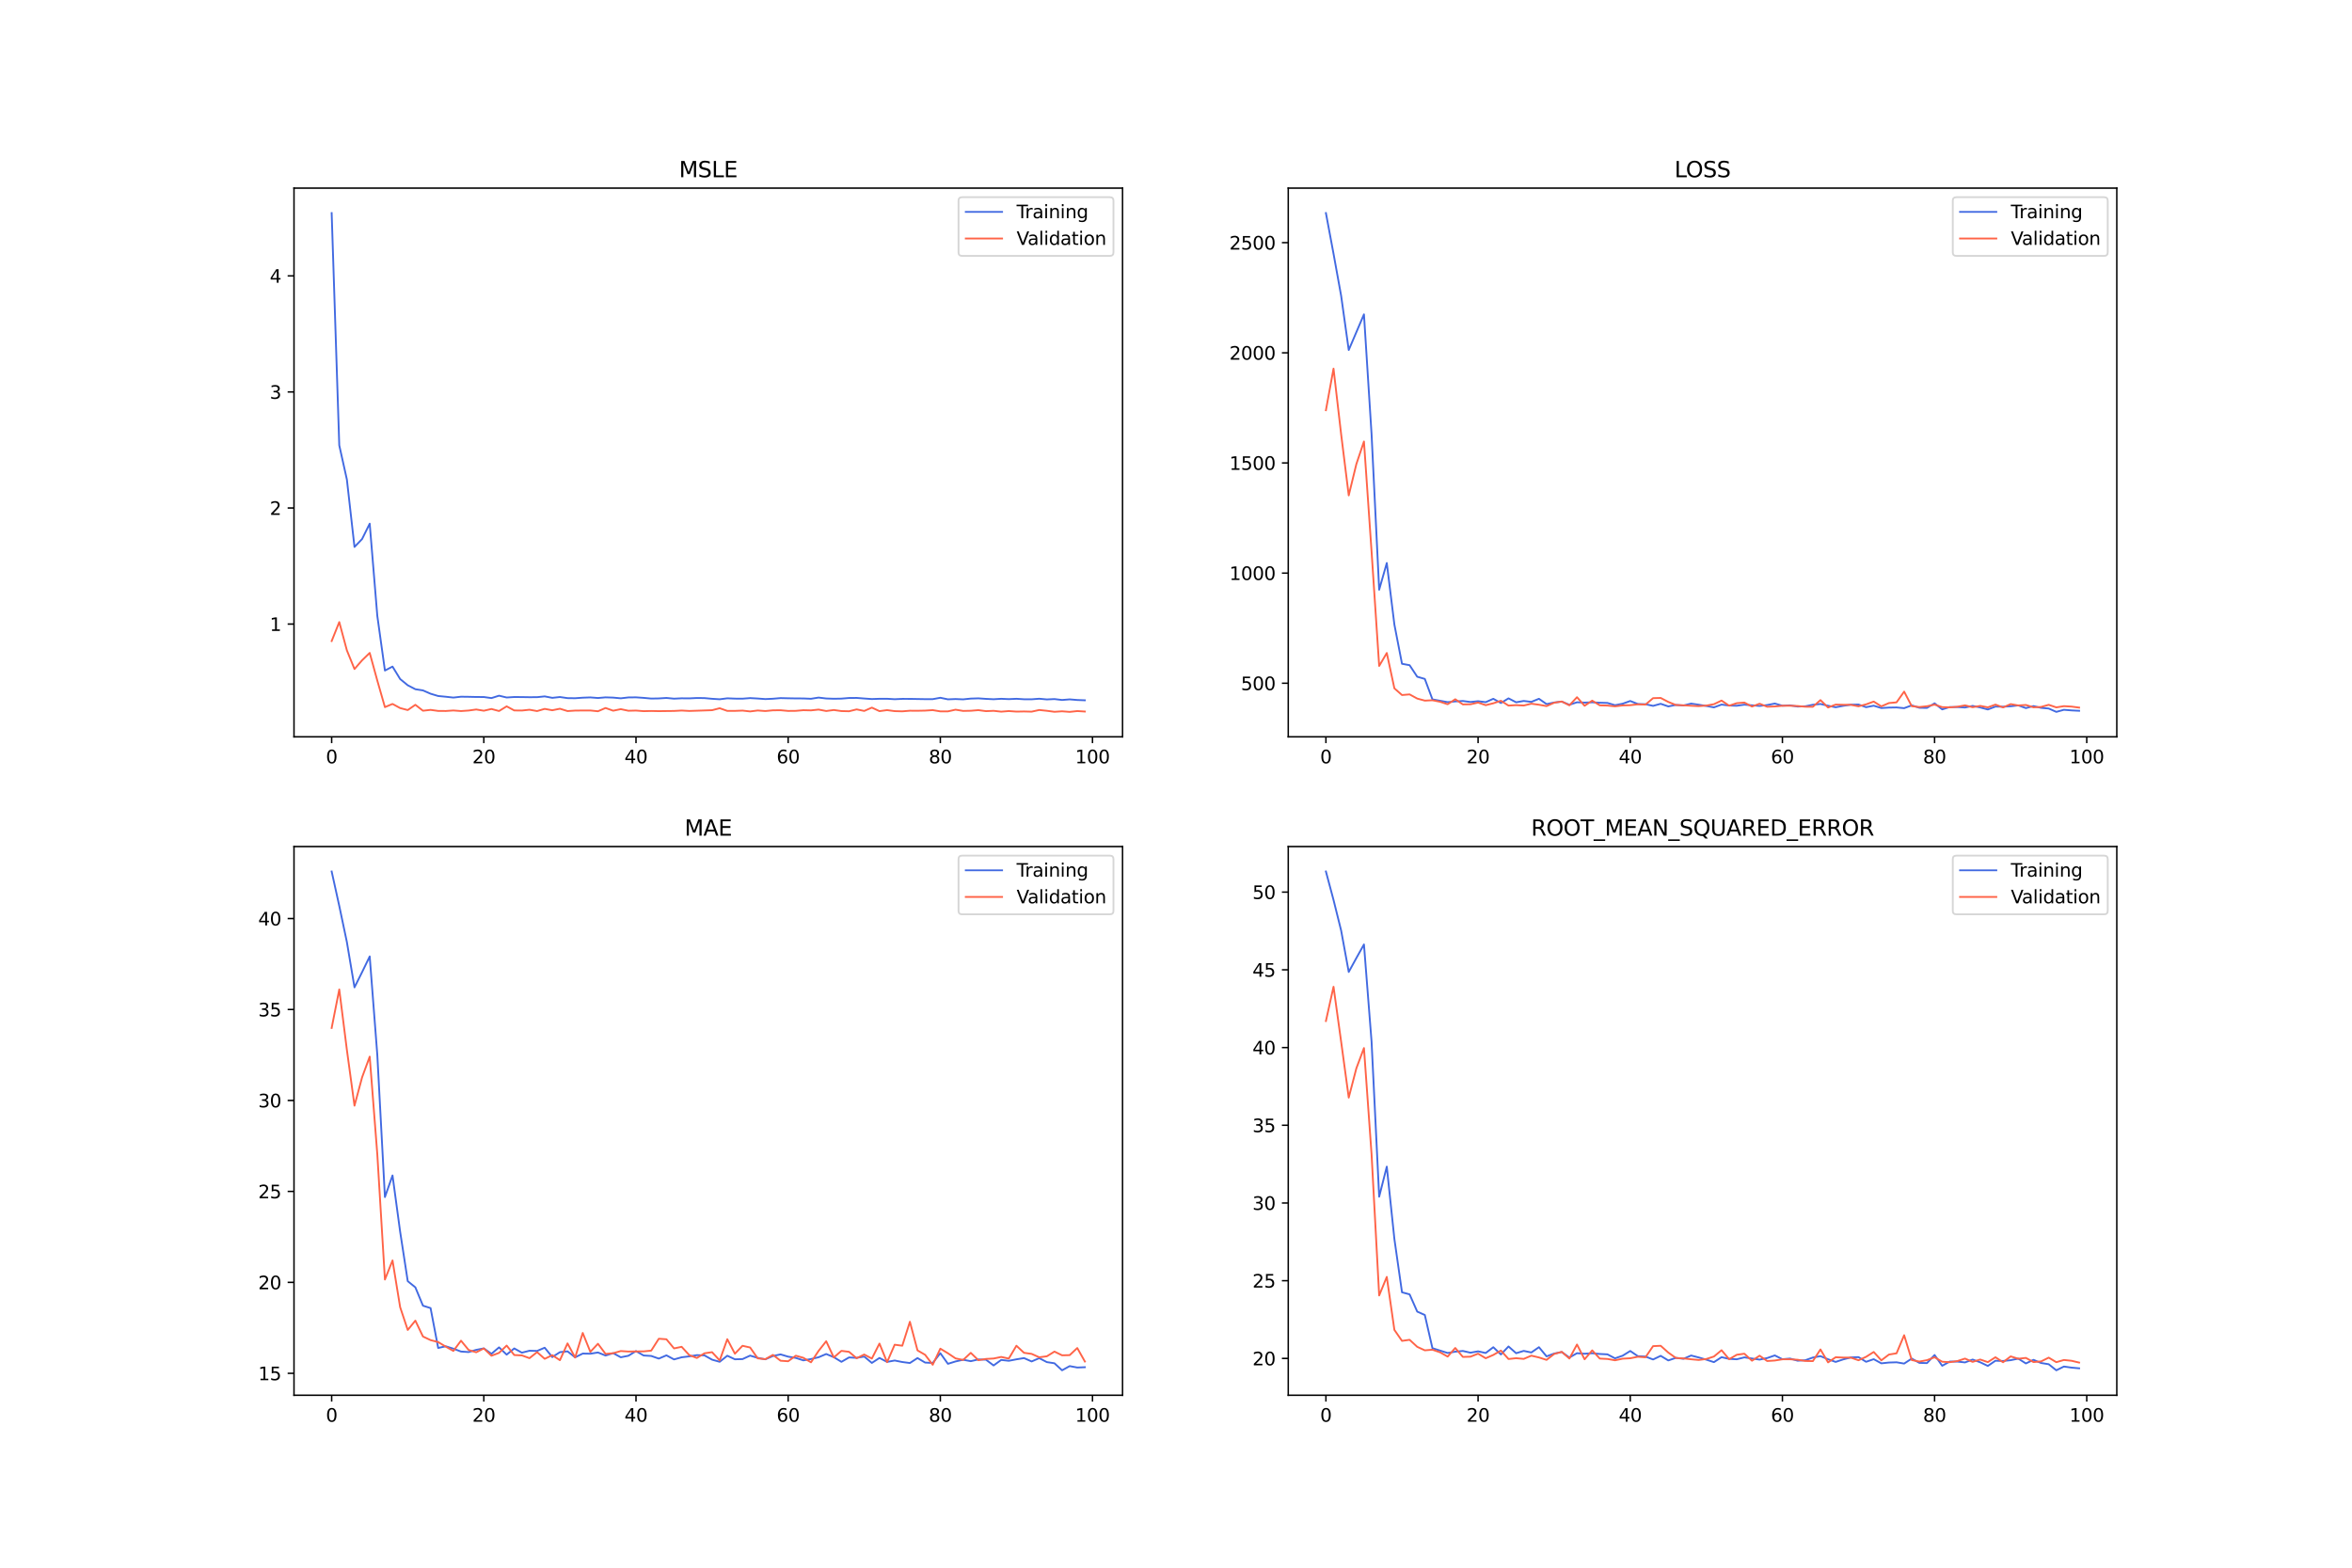 <?xml version="1.0" encoding="utf-8" standalone="no"?>
<!DOCTYPE svg PUBLIC "-//W3C//DTD SVG 1.1//EN"
  "http://www.w3.org/Graphics/SVG/1.1/DTD/svg11.dtd">
<svg xmlns:xlink="http://www.w3.org/1999/xlink" width="1296pt" height="864pt" viewBox="0 0 1296 864" xmlns="http://www.w3.org/2000/svg" version="1.1">
 <defs>
  <style type="text/css">*{stroke-linejoin: round; stroke-linecap: butt}</style>
 </defs>
 <g id="figure_1">
  <g id="patch_1">
   <path d="M 0 864 
L 1296 864 
L 1296 0 
L 0 0 
z
" style="fill: #ffffff"/>
  </g>
  <g id="axes_1">
   <g id="patch_2">
    <path d="M 162 406.08 
L 618.545 406.08 
L 618.545 103.68 
L 162 103.68 
z
" style="fill: #ffffff"/>
   </g>
   <g id="matplotlib.axis_1">
    <g id="xtick_1">
     <g id="line2d_1">
      <defs>
       <path id="m368f9b1381" d="M 0 0 
L 0 3.5 
" style="stroke: #000000; stroke-width: 0.8"/>
      </defs>
      <g>
       <use xlink:href="#m368f9b1381" x="182.752" y="406.08" style="stroke: #000000; stroke-width: 0.8"/>
      </g>
     </g>
     <g id="text_1">
      <!-- 0 -->
      <g transform="translate(179.571 420.678) scale(0.1 -0.1)">
       <defs>
        <path id="DejaVuSans-30" d="M 2034 4250 
Q 1547 4250 1301 3770 
Q 1056 3291 1056 2328 
Q 1056 1369 1301 889 
Q 1547 409 2034 409 
Q 2525 409 2770 889 
Q 3016 1369 3016 2328 
Q 3016 3291 2770 3770 
Q 2525 4250 2034 4250 
z
M 2034 4750 
Q 2819 4750 3233 4129 
Q 3647 3509 3647 2328 
Q 3647 1150 3233 529 
Q 2819 -91 2034 -91 
Q 1250 -91 836 529 
Q 422 1150 422 2328 
Q 422 3509 836 4129 
Q 1250 4750 2034 4750 
z
" transform="scale(0.016)"/>
       </defs>
       <use xlink:href="#DejaVuSans-30"/>
      </g>
     </g>
    </g>
    <g id="xtick_2">
     <g id="line2d_2">
      <g>
       <use xlink:href="#m368f9b1381" x="266.599" y="406.08" style="stroke: #000000; stroke-width: 0.8"/>
      </g>
     </g>
     <g id="text_2">
      <!-- 20 -->
      <g transform="translate(260.236 420.678) scale(0.1 -0.1)">
       <defs>
        <path id="DejaVuSans-32" d="M 1228 531 
L 3431 531 
L 3431 0 
L 469 0 
L 469 531 
Q 828 903 1448 1529 
Q 2069 2156 2228 2338 
Q 2531 2678 2651 2914 
Q 2772 3150 2772 3378 
Q 2772 3750 2511 3984 
Q 2250 4219 1831 4219 
Q 1534 4219 1204 4116 
Q 875 4013 500 3803 
L 500 4441 
Q 881 4594 1212 4672 
Q 1544 4750 1819 4750 
Q 2544 4750 2975 4387 
Q 3406 4025 3406 3419 
Q 3406 3131 3298 2873 
Q 3191 2616 2906 2266 
Q 2828 2175 2409 1742 
Q 1991 1309 1228 531 
z
" transform="scale(0.016)"/>
       </defs>
       <use xlink:href="#DejaVuSans-32"/>
       <use xlink:href="#DejaVuSans-30" x="63.623"/>
      </g>
     </g>
    </g>
    <g id="xtick_3">
     <g id="line2d_3">
      <g>
       <use xlink:href="#m368f9b1381" x="350.446" y="406.08" style="stroke: #000000; stroke-width: 0.8"/>
      </g>
     </g>
     <g id="text_3">
      <!-- 40 -->
      <g transform="translate(344.083 420.678) scale(0.1 -0.1)">
       <defs>
        <path id="DejaVuSans-34" d="M 2419 4116 
L 825 1625 
L 2419 1625 
L 2419 4116 
z
M 2253 4666 
L 3047 4666 
L 3047 1625 
L 3713 1625 
L 3713 1100 
L 3047 1100 
L 3047 0 
L 2419 0 
L 2419 1100 
L 313 1100 
L 313 1709 
L 2253 4666 
z
" transform="scale(0.016)"/>
       </defs>
       <use xlink:href="#DejaVuSans-34"/>
       <use xlink:href="#DejaVuSans-30" x="63.623"/>
      </g>
     </g>
    </g>
    <g id="xtick_4">
     <g id="line2d_4">
      <g>
       <use xlink:href="#m368f9b1381" x="434.292" y="406.08" style="stroke: #000000; stroke-width: 0.8"/>
      </g>
     </g>
     <g id="text_4">
      <!-- 60 -->
      <g transform="translate(427.93 420.678) scale(0.1 -0.1)">
       <defs>
        <path id="DejaVuSans-36" d="M 2113 2584 
Q 1688 2584 1439 2293 
Q 1191 2003 1191 1497 
Q 1191 994 1439 701 
Q 1688 409 2113 409 
Q 2538 409 2786 701 
Q 3034 994 3034 1497 
Q 3034 2003 2786 2293 
Q 2538 2584 2113 2584 
z
M 3366 4563 
L 3366 3988 
Q 3128 4100 2886 4159 
Q 2644 4219 2406 4219 
Q 1781 4219 1451 3797 
Q 1122 3375 1075 2522 
Q 1259 2794 1537 2939 
Q 1816 3084 2150 3084 
Q 2853 3084 3261 2657 
Q 3669 2231 3669 1497 
Q 3669 778 3244 343 
Q 2819 -91 2113 -91 
Q 1303 -91 875 529 
Q 447 1150 447 2328 
Q 447 3434 972 4092 
Q 1497 4750 2381 4750 
Q 2619 4750 2861 4703 
Q 3103 4656 3366 4563 
z
" transform="scale(0.016)"/>
       </defs>
       <use xlink:href="#DejaVuSans-36"/>
       <use xlink:href="#DejaVuSans-30" x="63.623"/>
      </g>
     </g>
    </g>
    <g id="xtick_5">
     <g id="line2d_5">
      <g>
       <use xlink:href="#m368f9b1381" x="518.139" y="406.08" style="stroke: #000000; stroke-width: 0.8"/>
      </g>
     </g>
     <g id="text_5">
      <!-- 80 -->
      <g transform="translate(511.776 420.678) scale(0.1 -0.1)">
       <defs>
        <path id="DejaVuSans-38" d="M 2034 2216 
Q 1584 2216 1326 1975 
Q 1069 1734 1069 1313 
Q 1069 891 1326 650 
Q 1584 409 2034 409 
Q 2484 409 2743 651 
Q 3003 894 3003 1313 
Q 3003 1734 2745 1975 
Q 2488 2216 2034 2216 
z
M 1403 2484 
Q 997 2584 770 2862 
Q 544 3141 544 3541 
Q 544 4100 942 4425 
Q 1341 4750 2034 4750 
Q 2731 4750 3128 4425 
Q 3525 4100 3525 3541 
Q 3525 3141 3298 2862 
Q 3072 2584 2669 2484 
Q 3125 2378 3379 2068 
Q 3634 1759 3634 1313 
Q 3634 634 3220 271 
Q 2806 -91 2034 -91 
Q 1263 -91 848 271 
Q 434 634 434 1313 
Q 434 1759 690 2068 
Q 947 2378 1403 2484 
z
M 1172 3481 
Q 1172 3119 1398 2916 
Q 1625 2713 2034 2713 
Q 2441 2713 2670 2916 
Q 2900 3119 2900 3481 
Q 2900 3844 2670 4047 
Q 2441 4250 2034 4250 
Q 1625 4250 1398 4047 
Q 1172 3844 1172 3481 
z
" transform="scale(0.016)"/>
       </defs>
       <use xlink:href="#DejaVuSans-38"/>
       <use xlink:href="#DejaVuSans-30" x="63.623"/>
      </g>
     </g>
    </g>
    <g id="xtick_6">
     <g id="line2d_6">
      <g>
       <use xlink:href="#m368f9b1381" x="601.986" y="406.08" style="stroke: #000000; stroke-width: 0.8"/>
      </g>
     </g>
     <g id="text_6">
      <!-- 100 -->
      <g transform="translate(592.442 420.678) scale(0.1 -0.1)">
       <defs>
        <path id="DejaVuSans-31" d="M 794 531 
L 1825 531 
L 1825 4091 
L 703 3866 
L 703 4441 
L 1819 4666 
L 2450 4666 
L 2450 531 
L 3481 531 
L 3481 0 
L 794 0 
L 794 531 
z
" transform="scale(0.016)"/>
       </defs>
       <use xlink:href="#DejaVuSans-31"/>
       <use xlink:href="#DejaVuSans-30" x="63.623"/>
       <use xlink:href="#DejaVuSans-30" x="127.246"/>
      </g>
     </g>
    </g>
   </g>
   <g id="matplotlib.axis_2">
    <g id="ytick_1">
     <g id="line2d_7">
      <defs>
       <path id="m3f8d98b8e4" d="M 0 0 
L -3.5 0 
" style="stroke: #000000; stroke-width: 0.8"/>
      </defs>
      <g>
       <use xlink:href="#m3f8d98b8e4" x="162" y="343.943" style="stroke: #000000; stroke-width: 0.8"/>
      </g>
     </g>
     <g id="text_7">
      <!-- 1 -->
      <g transform="translate(148.637 347.742) scale(0.1 -0.1)">
       <use xlink:href="#DejaVuSans-31"/>
      </g>
     </g>
    </g>
    <g id="ytick_2">
     <g id="line2d_8">
      <g>
       <use xlink:href="#m3f8d98b8e4" x="162" y="279.973" style="stroke: #000000; stroke-width: 0.8"/>
      </g>
     </g>
     <g id="text_8">
      <!-- 2 -->
      <g transform="translate(148.637 283.773) scale(0.1 -0.1)">
       <use xlink:href="#DejaVuSans-32"/>
      </g>
     </g>
    </g>
    <g id="ytick_3">
     <g id="line2d_9">
      <g>
       <use xlink:href="#m3f8d98b8e4" x="162" y="216.004" style="stroke: #000000; stroke-width: 0.8"/>
      </g>
     </g>
     <g id="text_9">
      <!-- 3 -->
      <g transform="translate(148.637 219.803) scale(0.1 -0.1)">
       <defs>
        <path id="DejaVuSans-33" d="M 2597 2516 
Q 3050 2419 3304 2112 
Q 3559 1806 3559 1356 
Q 3559 666 3084 287 
Q 2609 -91 1734 -91 
Q 1441 -91 1130 -33 
Q 819 25 488 141 
L 488 750 
Q 750 597 1062 519 
Q 1375 441 1716 441 
Q 2309 441 2620 675 
Q 2931 909 2931 1356 
Q 2931 1769 2642 2001 
Q 2353 2234 1838 2234 
L 1294 2234 
L 1294 2753 
L 1863 2753 
Q 2328 2753 2575 2939 
Q 2822 3125 2822 3475 
Q 2822 3834 2567 4026 
Q 2313 4219 1838 4219 
Q 1578 4219 1281 4162 
Q 984 4106 628 3988 
L 628 4550 
Q 988 4650 1302 4700 
Q 1616 4750 1894 4750 
Q 2613 4750 3031 4423 
Q 3450 4097 3450 3541 
Q 3450 3153 3228 2886 
Q 3006 2619 2597 2516 
z
" transform="scale(0.016)"/>
       </defs>
       <use xlink:href="#DejaVuSans-33"/>
      </g>
     </g>
    </g>
    <g id="ytick_4">
     <g id="line2d_10">
      <g>
       <use xlink:href="#m3f8d98b8e4" x="162" y="152.035" style="stroke: #000000; stroke-width: 0.8"/>
      </g>
     </g>
     <g id="text_10">
      <!-- 4 -->
      <g transform="translate(148.637 155.834) scale(0.1 -0.1)">
       <use xlink:href="#DejaVuSans-34"/>
      </g>
     </g>
    </g>
   </g>
   <g id="line2d_11">
    <path d="M 182.752 117.425 
L 186.944 245.437 
L 191.137 264.281 
L 195.329 301.444 
L 199.521 297.068 
L 203.714 288.6 
L 207.906 339.428 
L 212.098 369.556 
L 216.291 367.369 
L 220.483 374.23 
L 224.675 377.675 
L 228.868 379.848 
L 233.06 380.504 
L 237.252 382.335 
L 241.445 383.591 
L 245.637 383.992 
L 249.829 384.45 
L 254.022 383.977 
L 258.214 384.032 
L 262.406 384.123 
L 266.599 384.147 
L 270.791 384.734 
L 274.983 383.411 
L 279.176 384.412 
L 283.368 384.144 
L 287.56 384.181 
L 291.753 384.247 
L 295.945 384.221 
L 300.137 383.803 
L 304.33 384.597 
L 308.522 384.148 
L 312.714 384.754 
L 316.907 384.809 
L 321.099 384.515 
L 325.292 384.363 
L 329.484 384.686 
L 333.676 384.334 
L 337.869 384.468 
L 342.061 384.857 
L 346.253 384.373 
L 350.446 384.326 
L 354.638 384.612 
L 358.83 384.996 
L 363.023 384.922 
L 367.215 384.661 
L 371.407 385.052 
L 375.6 384.853 
L 379.792 384.891 
L 383.984 384.689 
L 388.177 384.739 
L 392.369 385.124 
L 396.561 385.389 
L 400.754 384.858 
L 404.946 385.03 
L 409.138 385.062 
L 413.331 384.737 
L 417.523 384.971 
L 421.715 385.282 
L 425.908 385.091 
L 430.1 384.739 
L 434.292 384.841 
L 438.485 384.916 
L 442.677 384.935 
L 446.869 385.112 
L 451.062 384.453 
L 455.254 384.956 
L 459.446 385.098 
L 463.639 385.026 
L 467.831 384.684 
L 472.023 384.645 
L 476.216 384.966 
L 480.408 385.264 
L 484.6 385.116 
L 488.793 385.112 
L 492.985 385.357 
L 497.177 385.17 
L 501.37 385.174 
L 505.562 385.255 
L 509.754 385.324 
L 513.947 385.321 
L 518.139 384.557 
L 522.331 385.427 
L 526.524 385.26 
L 530.716 385.437 
L 534.908 385.01 
L 539.101 384.881 
L 543.293 385.167 
L 547.485 385.37 
L 551.678 385.127 
L 555.87 385.313 
L 560.062 385.122 
L 564.255 385.381 
L 568.447 385.402 
L 572.639 385.088 
L 576.832 385.476 
L 581.024 385.277 
L 585.216 385.781 
L 589.409 385.441 
L 593.601 385.791 
L 597.793 385.951 
" clip-path="url(#p333832d5ef)" style="fill: none; stroke: #4169e1; stroke-linecap: square"/>
   </g>
   <g id="line2d_12">
    <path d="M 182.752 353.313 
L 186.944 342.841 
L 191.137 358.428 
L 195.329 368.729 
L 199.521 363.908 
L 203.714 359.842 
L 207.906 375.095 
L 212.098 389.719 
L 216.291 387.964 
L 220.483 390.239 
L 224.675 391.337 
L 228.868 388.435 
L 233.06 391.706 
L 237.252 391.236 
L 241.445 391.816 
L 245.637 391.845 
L 249.829 391.565 
L 254.022 391.883 
L 258.214 391.6 
L 262.406 391.023 
L 266.599 391.704 
L 270.791 390.742 
L 274.983 391.867 
L 279.176 389.291 
L 283.368 391.549 
L 287.56 391.601 
L 291.753 391.154 
L 295.945 391.895 
L 300.137 390.684 
L 304.33 391.445 
L 308.522 390.597 
L 312.714 391.89 
L 316.907 391.626 
L 321.099 391.581 
L 325.292 391.568 
L 329.484 391.999 
L 333.676 390.19 
L 337.869 391.693 
L 342.061 390.836 
L 346.253 391.716 
L 350.446 391.612 
L 354.638 391.94 
L 358.83 391.84 
L 363.023 391.933 
L 367.215 391.876 
L 371.407 391.825 
L 375.6 391.596 
L 379.792 391.828 
L 383.984 391.693 
L 388.177 391.552 
L 392.369 391.413 
L 396.561 390.323 
L 400.754 391.798 
L 404.946 391.788 
L 409.138 391.627 
L 413.331 392.097 
L 417.523 391.571 
L 421.715 391.878 
L 425.908 391.481 
L 430.1 391.434 
L 434.292 391.818 
L 438.485 391.77 
L 442.677 391.413 
L 446.869 391.513 
L 451.062 391.071 
L 455.254 391.863 
L 459.446 391.306 
L 463.639 391.896 
L 467.831 391.997 
L 472.023 390.969 
L 476.216 391.819 
L 480.408 389.981 
L 484.6 391.93 
L 488.793 391.369 
L 492.985 391.929 
L 497.177 392.04 
L 501.37 391.698 
L 505.562 391.727 
L 509.754 391.637 
L 513.947 391.369 
L 518.139 392.064 
L 522.331 392.058 
L 526.524 391.13 
L 530.716 391.815 
L 534.908 391.725 
L 539.101 391.381 
L 543.293 391.937 
L 547.485 391.758 
L 551.678 392.219 
L 555.87 391.888 
L 560.062 392.186 
L 564.255 392.107 
L 568.447 392.216 
L 572.639 391.301 
L 576.832 391.739 
L 581.024 392.294 
L 585.216 392.022 
L 589.409 392.335 
L 593.601 391.895 
L 597.793 392.149 
" clip-path="url(#p333832d5ef)" style="fill: none; stroke: #ff6347; stroke-linecap: square"/>
   </g>
   <g id="patch_3">
    <path d="M 162 406.08 
L 162 103.68 
" style="fill: none; stroke: #000000; stroke-width: 0.8; stroke-linejoin: miter; stroke-linecap: square"/>
   </g>
   <g id="patch_4">
    <path d="M 618.545 406.08 
L 618.545 103.68 
" style="fill: none; stroke: #000000; stroke-width: 0.8; stroke-linejoin: miter; stroke-linecap: square"/>
   </g>
   <g id="patch_5">
    <path d="M 162 406.08 
L 618.545 406.08 
" style="fill: none; stroke: #000000; stroke-width: 0.8; stroke-linejoin: miter; stroke-linecap: square"/>
   </g>
   <g id="patch_6">
    <path d="M 162 103.68 
L 618.545 103.68 
" style="fill: none; stroke: #000000; stroke-width: 0.8; stroke-linejoin: miter; stroke-linecap: square"/>
   </g>
   <g id="text_11">
    <!-- MSLE -->
    <g transform="translate(374.152 97.68) scale(0.12 -0.12)">
     <defs>
      <path id="DejaVuSans-4d" d="M 628 4666 
L 1569 4666 
L 2759 1491 
L 3956 4666 
L 4897 4666 
L 4897 0 
L 4281 0 
L 4281 4097 
L 3078 897 
L 2444 897 
L 1241 4097 
L 1241 0 
L 628 0 
L 628 4666 
z
" transform="scale(0.016)"/>
      <path id="DejaVuSans-53" d="M 3425 4513 
L 3425 3897 
Q 3066 4069 2747 4153 
Q 2428 4238 2131 4238 
Q 1616 4238 1336 4038 
Q 1056 3838 1056 3469 
Q 1056 3159 1242 3001 
Q 1428 2844 1947 2747 
L 2328 2669 
Q 3034 2534 3370 2195 
Q 3706 1856 3706 1288 
Q 3706 609 3251 259 
Q 2797 -91 1919 -91 
Q 1588 -91 1214 -16 
Q 841 59 441 206 
L 441 856 
Q 825 641 1194 531 
Q 1563 422 1919 422 
Q 2459 422 2753 634 
Q 3047 847 3047 1241 
Q 3047 1584 2836 1778 
Q 2625 1972 2144 2069 
L 1759 2144 
Q 1053 2284 737 2584 
Q 422 2884 422 3419 
Q 422 4038 858 4394 
Q 1294 4750 2059 4750 
Q 2388 4750 2728 4690 
Q 3069 4631 3425 4513 
z
" transform="scale(0.016)"/>
      <path id="DejaVuSans-4c" d="M 628 4666 
L 1259 4666 
L 1259 531 
L 3531 531 
L 3531 0 
L 628 0 
L 628 4666 
z
" transform="scale(0.016)"/>
      <path id="DejaVuSans-45" d="M 628 4666 
L 3578 4666 
L 3578 4134 
L 1259 4134 
L 1259 2753 
L 3481 2753 
L 3481 2222 
L 1259 2222 
L 1259 531 
L 3634 531 
L 3634 0 
L 628 0 
L 628 4666 
z
" transform="scale(0.016)"/>
     </defs>
     <use xlink:href="#DejaVuSans-4d"/>
     <use xlink:href="#DejaVuSans-53" x="86.279"/>
     <use xlink:href="#DejaVuSans-4c" x="149.756"/>
     <use xlink:href="#DejaVuSans-45" x="205.469"/>
    </g>
   </g>
   <g id="legend_1">
    <g id="patch_7">
     <path d="M 530.164 141.036 
L 611.545 141.036 
Q 613.545 141.036 613.545 139.036 
L 613.545 110.68 
Q 613.545 108.68 611.545 108.68 
L 530.164 108.68 
Q 528.164 108.68 528.164 110.68 
L 528.164 139.036 
Q 528.164 141.036 530.164 141.036 
z
" style="fill: #ffffff; opacity: 0.8; stroke: #cccccc; stroke-linejoin: miter"/>
    </g>
    <g id="line2d_13">
     <path d="M 532.164 116.778 
L 542.164 116.778 
L 552.164 116.778 
" style="fill: none; stroke: #4169e1; stroke-linecap: square"/>
    </g>
    <g id="text_12">
     <!-- Training -->
     <g transform="translate(560.164 120.278) scale(0.1 -0.1)">
      <defs>
       <path id="DejaVuSans-54" d="M -19 4666 
L 3928 4666 
L 3928 4134 
L 2272 4134 
L 2272 0 
L 1638 0 
L 1638 4134 
L -19 4134 
L -19 4666 
z
" transform="scale(0.016)"/>
       <path id="DejaVuSans-72" d="M 2631 2963 
Q 2534 3019 2420 3045 
Q 2306 3072 2169 3072 
Q 1681 3072 1420 2755 
Q 1159 2438 1159 1844 
L 1159 0 
L 581 0 
L 581 3500 
L 1159 3500 
L 1159 2956 
Q 1341 3275 1631 3429 
Q 1922 3584 2338 3584 
Q 2397 3584 2469 3576 
Q 2541 3569 2628 3553 
L 2631 2963 
z
" transform="scale(0.016)"/>
       <path id="DejaVuSans-61" d="M 2194 1759 
Q 1497 1759 1228 1600 
Q 959 1441 959 1056 
Q 959 750 1161 570 
Q 1363 391 1709 391 
Q 2188 391 2477 730 
Q 2766 1069 2766 1631 
L 2766 1759 
L 2194 1759 
z
M 3341 1997 
L 3341 0 
L 2766 0 
L 2766 531 
Q 2569 213 2275 61 
Q 1981 -91 1556 -91 
Q 1019 -91 701 211 
Q 384 513 384 1019 
Q 384 1609 779 1909 
Q 1175 2209 1959 2209 
L 2766 2209 
L 2766 2266 
Q 2766 2663 2505 2880 
Q 2244 3097 1772 3097 
Q 1472 3097 1187 3025 
Q 903 2953 641 2809 
L 641 3341 
Q 956 3463 1253 3523 
Q 1550 3584 1831 3584 
Q 2591 3584 2966 3190 
Q 3341 2797 3341 1997 
z
" transform="scale(0.016)"/>
       <path id="DejaVuSans-69" d="M 603 3500 
L 1178 3500 
L 1178 0 
L 603 0 
L 603 3500 
z
M 603 4863 
L 1178 4863 
L 1178 4134 
L 603 4134 
L 603 4863 
z
" transform="scale(0.016)"/>
       <path id="DejaVuSans-6e" d="M 3513 2113 
L 3513 0 
L 2938 0 
L 2938 2094 
Q 2938 2591 2744 2837 
Q 2550 3084 2163 3084 
Q 1697 3084 1428 2787 
Q 1159 2491 1159 1978 
L 1159 0 
L 581 0 
L 581 3500 
L 1159 3500 
L 1159 2956 
Q 1366 3272 1645 3428 
Q 1925 3584 2291 3584 
Q 2894 3584 3203 3211 
Q 3513 2838 3513 2113 
z
" transform="scale(0.016)"/>
       <path id="DejaVuSans-67" d="M 2906 1791 
Q 2906 2416 2648 2759 
Q 2391 3103 1925 3103 
Q 1463 3103 1205 2759 
Q 947 2416 947 1791 
Q 947 1169 1205 825 
Q 1463 481 1925 481 
Q 2391 481 2648 825 
Q 2906 1169 2906 1791 
z
M 3481 434 
Q 3481 -459 3084 -895 
Q 2688 -1331 1869 -1331 
Q 1566 -1331 1297 -1286 
Q 1028 -1241 775 -1147 
L 775 -588 
Q 1028 -725 1275 -790 
Q 1522 -856 1778 -856 
Q 2344 -856 2625 -561 
Q 2906 -266 2906 331 
L 2906 616 
Q 2728 306 2450 153 
Q 2172 0 1784 0 
Q 1141 0 747 490 
Q 353 981 353 1791 
Q 353 2603 747 3093 
Q 1141 3584 1784 3584 
Q 2172 3584 2450 3431 
Q 2728 3278 2906 2969 
L 2906 3500 
L 3481 3500 
L 3481 434 
z
" transform="scale(0.016)"/>
      </defs>
      <use xlink:href="#DejaVuSans-54"/>
      <use xlink:href="#DejaVuSans-72" x="46.334"/>
      <use xlink:href="#DejaVuSans-61" x="87.447"/>
      <use xlink:href="#DejaVuSans-69" x="148.727"/>
      <use xlink:href="#DejaVuSans-6e" x="176.51"/>
      <use xlink:href="#DejaVuSans-69" x="239.889"/>
      <use xlink:href="#DejaVuSans-6e" x="267.672"/>
      <use xlink:href="#DejaVuSans-67" x="331.051"/>
     </g>
    </g>
    <g id="line2d_14">
     <path d="M 532.164 131.457 
L 542.164 131.457 
L 552.164 131.457 
" style="fill: none; stroke: #ff6347; stroke-linecap: square"/>
    </g>
    <g id="text_13">
     <!-- Validation -->
     <g transform="translate(560.164 134.957) scale(0.1 -0.1)">
      <defs>
       <path id="DejaVuSans-56" d="M 1831 0 
L 50 4666 
L 709 4666 
L 2188 738 
L 3669 4666 
L 4325 4666 
L 2547 0 
L 1831 0 
z
" transform="scale(0.016)"/>
       <path id="DejaVuSans-6c" d="M 603 4863 
L 1178 4863 
L 1178 0 
L 603 0 
L 603 4863 
z
" transform="scale(0.016)"/>
       <path id="DejaVuSans-64" d="M 2906 2969 
L 2906 4863 
L 3481 4863 
L 3481 0 
L 2906 0 
L 2906 525 
Q 2725 213 2448 61 
Q 2172 -91 1784 -91 
Q 1150 -91 751 415 
Q 353 922 353 1747 
Q 353 2572 751 3078 
Q 1150 3584 1784 3584 
Q 2172 3584 2448 3432 
Q 2725 3281 2906 2969 
z
M 947 1747 
Q 947 1113 1208 752 
Q 1469 391 1925 391 
Q 2381 391 2643 752 
Q 2906 1113 2906 1747 
Q 2906 2381 2643 2742 
Q 2381 3103 1925 3103 
Q 1469 3103 1208 2742 
Q 947 2381 947 1747 
z
" transform="scale(0.016)"/>
       <path id="DejaVuSans-74" d="M 1172 4494 
L 1172 3500 
L 2356 3500 
L 2356 3053 
L 1172 3053 
L 1172 1153 
Q 1172 725 1289 603 
Q 1406 481 1766 481 
L 2356 481 
L 2356 0 
L 1766 0 
Q 1100 0 847 248 
Q 594 497 594 1153 
L 594 3053 
L 172 3053 
L 172 3500 
L 594 3500 
L 594 4494 
L 1172 4494 
z
" transform="scale(0.016)"/>
       <path id="DejaVuSans-6f" d="M 1959 3097 
Q 1497 3097 1228 2736 
Q 959 2375 959 1747 
Q 959 1119 1226 758 
Q 1494 397 1959 397 
Q 2419 397 2687 759 
Q 2956 1122 2956 1747 
Q 2956 2369 2687 2733 
Q 2419 3097 1959 3097 
z
M 1959 3584 
Q 2709 3584 3137 3096 
Q 3566 2609 3566 1747 
Q 3566 888 3137 398 
Q 2709 -91 1959 -91 
Q 1206 -91 779 398 
Q 353 888 353 1747 
Q 353 2609 779 3096 
Q 1206 3584 1959 3584 
z
" transform="scale(0.016)"/>
      </defs>
      <use xlink:href="#DejaVuSans-56"/>
      <use xlink:href="#DejaVuSans-61" x="60.658"/>
      <use xlink:href="#DejaVuSans-6c" x="121.938"/>
      <use xlink:href="#DejaVuSans-69" x="149.721"/>
      <use xlink:href="#DejaVuSans-64" x="177.504"/>
      <use xlink:href="#DejaVuSans-61" x="240.98"/>
      <use xlink:href="#DejaVuSans-74" x="302.26"/>
      <use xlink:href="#DejaVuSans-69" x="341.469"/>
      <use xlink:href="#DejaVuSans-6f" x="369.252"/>
      <use xlink:href="#DejaVuSans-6e" x="430.434"/>
     </g>
    </g>
   </g>
  </g>
  <g id="axes_2">
   <g id="patch_8">
    <path d="M 709.855 406.08 
L 1166.4 406.08 
L 1166.4 103.68 
L 709.855 103.68 
z
" style="fill: #ffffff"/>
   </g>
   <g id="matplotlib.axis_3">
    <g id="xtick_7">
     <g id="line2d_15">
      <g>
       <use xlink:href="#m368f9b1381" x="730.607" y="406.08" style="stroke: #000000; stroke-width: 0.8"/>
      </g>
     </g>
     <g id="text_14">
      <!-- 0 -->
      <g transform="translate(727.425 420.678) scale(0.1 -0.1)">
       <use xlink:href="#DejaVuSans-30"/>
      </g>
     </g>
    </g>
    <g id="xtick_8">
     <g id="line2d_16">
      <g>
       <use xlink:href="#m368f9b1381" x="814.453" y="406.08" style="stroke: #000000; stroke-width: 0.8"/>
      </g>
     </g>
     <g id="text_15">
      <!-- 20 -->
      <g transform="translate(808.091 420.678) scale(0.1 -0.1)">
       <use xlink:href="#DejaVuSans-32"/>
       <use xlink:href="#DejaVuSans-30" x="63.623"/>
      </g>
     </g>
    </g>
    <g id="xtick_9">
     <g id="line2d_17">
      <g>
       <use xlink:href="#m368f9b1381" x="898.3" y="406.08" style="stroke: #000000; stroke-width: 0.8"/>
      </g>
     </g>
     <g id="text_16">
      <!-- 40 -->
      <g transform="translate(891.938 420.678) scale(0.1 -0.1)">
       <use xlink:href="#DejaVuSans-34"/>
       <use xlink:href="#DejaVuSans-30" x="63.623"/>
      </g>
     </g>
    </g>
    <g id="xtick_10">
     <g id="line2d_18">
      <g>
       <use xlink:href="#m368f9b1381" x="982.147" y="406.08" style="stroke: #000000; stroke-width: 0.8"/>
      </g>
     </g>
     <g id="text_17">
      <!-- 60 -->
      <g transform="translate(975.784 420.678) scale(0.1 -0.1)">
       <use xlink:href="#DejaVuSans-36"/>
       <use xlink:href="#DejaVuSans-30" x="63.623"/>
      </g>
     </g>
    </g>
    <g id="xtick_11">
     <g id="line2d_19">
      <g>
       <use xlink:href="#m368f9b1381" x="1065.994" y="406.08" style="stroke: #000000; stroke-width: 0.8"/>
      </g>
     </g>
     <g id="text_18">
      <!-- 80 -->
      <g transform="translate(1059.631 420.678) scale(0.1 -0.1)">
       <use xlink:href="#DejaVuSans-38"/>
       <use xlink:href="#DejaVuSans-30" x="63.623"/>
      </g>
     </g>
    </g>
    <g id="xtick_12">
     <g id="line2d_20">
      <g>
       <use xlink:href="#m368f9b1381" x="1149.84" y="406.08" style="stroke: #000000; stroke-width: 0.8"/>
      </g>
     </g>
     <g id="text_19">
      <!-- 100 -->
      <g transform="translate(1140.297 420.678) scale(0.1 -0.1)">
       <use xlink:href="#DejaVuSans-31"/>
       <use xlink:href="#DejaVuSans-30" x="63.623"/>
       <use xlink:href="#DejaVuSans-30" x="127.246"/>
      </g>
     </g>
    </g>
   </g>
   <g id="matplotlib.axis_4">
    <g id="ytick_5">
     <g id="line2d_21">
      <g>
       <use xlink:href="#m3f8d98b8e4" x="709.855" y="376.556" style="stroke: #000000; stroke-width: 0.8"/>
      </g>
     </g>
     <g id="text_20">
      <!-- 500 -->
      <g transform="translate(683.767 380.355) scale(0.1 -0.1)">
       <defs>
        <path id="DejaVuSans-35" d="M 691 4666 
L 3169 4666 
L 3169 4134 
L 1269 4134 
L 1269 2991 
Q 1406 3038 1543 3061 
Q 1681 3084 1819 3084 
Q 2600 3084 3056 2656 
Q 3513 2228 3513 1497 
Q 3513 744 3044 326 
Q 2575 -91 1722 -91 
Q 1428 -91 1123 -41 
Q 819 9 494 109 
L 494 744 
Q 775 591 1075 516 
Q 1375 441 1709 441 
Q 2250 441 2565 725 
Q 2881 1009 2881 1497 
Q 2881 1984 2565 2268 
Q 2250 2553 1709 2553 
Q 1456 2553 1204 2497 
Q 953 2441 691 2322 
L 691 4666 
z
" transform="scale(0.016)"/>
       </defs>
       <use xlink:href="#DejaVuSans-35"/>
       <use xlink:href="#DejaVuSans-30" x="63.623"/>
       <use xlink:href="#DejaVuSans-30" x="127.246"/>
      </g>
     </g>
    </g>
    <g id="ytick_6">
     <g id="line2d_22">
      <g>
       <use xlink:href="#m3f8d98b8e4" x="709.855" y="315.85" style="stroke: #000000; stroke-width: 0.8"/>
      </g>
     </g>
     <g id="text_21">
      <!-- 1000 -->
      <g transform="translate(677.405 319.65) scale(0.1 -0.1)">
       <use xlink:href="#DejaVuSans-31"/>
       <use xlink:href="#DejaVuSans-30" x="63.623"/>
       <use xlink:href="#DejaVuSans-30" x="127.246"/>
       <use xlink:href="#DejaVuSans-30" x="190.869"/>
      </g>
     </g>
    </g>
    <g id="ytick_7">
     <g id="line2d_23">
      <g>
       <use xlink:href="#m3f8d98b8e4" x="709.855" y="255.145" style="stroke: #000000; stroke-width: 0.8"/>
      </g>
     </g>
     <g id="text_22">
      <!-- 1500 -->
      <g transform="translate(677.405 258.944) scale(0.1 -0.1)">
       <use xlink:href="#DejaVuSans-31"/>
       <use xlink:href="#DejaVuSans-35" x="63.623"/>
       <use xlink:href="#DejaVuSans-30" x="127.246"/>
       <use xlink:href="#DejaVuSans-30" x="190.869"/>
      </g>
     </g>
    </g>
    <g id="ytick_8">
     <g id="line2d_24">
      <g>
       <use xlink:href="#m3f8d98b8e4" x="709.855" y="194.439" style="stroke: #000000; stroke-width: 0.8"/>
      </g>
     </g>
     <g id="text_23">
      <!-- 2000 -->
      <g transform="translate(677.405 198.238) scale(0.1 -0.1)">
       <use xlink:href="#DejaVuSans-32"/>
       <use xlink:href="#DejaVuSans-30" x="63.623"/>
       <use xlink:href="#DejaVuSans-30" x="127.246"/>
       <use xlink:href="#DejaVuSans-30" x="190.869"/>
      </g>
     </g>
    </g>
    <g id="ytick_9">
     <g id="line2d_25">
      <g>
       <use xlink:href="#m3f8d98b8e4" x="709.855" y="133.733" style="stroke: #000000; stroke-width: 0.8"/>
      </g>
     </g>
     <g id="text_24">
      <!-- 2500 -->
      <g transform="translate(677.405 137.533) scale(0.1 -0.1)">
       <use xlink:href="#DejaVuSans-32"/>
       <use xlink:href="#DejaVuSans-35" x="63.623"/>
       <use xlink:href="#DejaVuSans-30" x="127.246"/>
       <use xlink:href="#DejaVuSans-30" x="190.869"/>
      </g>
     </g>
    </g>
   </g>
   <g id="line2d_26">
    <path d="M 730.607 117.425 
L 734.799 139.838 
L 738.991 163 
L 743.184 192.903 
L 747.376 183.074 
L 751.568 173.258 
L 755.761 239.313 
L 759.953 325.019 
L 764.145 310.292 
L 768.338 344.228 
L 772.53 365.837 
L 776.722 366.615 
L 780.915 372.964 
L 785.107 374.177 
L 789.299 385.442 
L 793.492 386.213 
L 797.684 386.982 
L 801.876 386.564 
L 806.069 386.336 
L 810.261 386.887 
L 814.453 386.451 
L 818.646 386.99 
L 822.838 385.128 
L 827.03 387.444 
L 831.223 384.883 
L 835.415 387.052 
L 839.607 386.312 
L 843.8 386.819 
L 847.992 385.118 
L 852.184 388.053 
L 856.377 387.159 
L 860.569 386.675 
L 864.761 388.423 
L 868.954 387.049 
L 873.146 387.22 
L 877.338 387.06 
L 881.531 387.294 
L 885.723 387.412 
L 889.915 388.664 
L 894.108 387.838 
L 898.3 386.34 
L 902.492 387.993 
L 906.685 388.11 
L 910.877 389.029 
L 915.069 387.882 
L 919.262 389.323 
L 923.454 388.511 
L 927.646 388.815 
L 931.839 387.78 
L 936.031 388.394 
L 940.223 389.084 
L 944.416 389.851 
L 948.608 388.305 
L 952.8 388.837 
L 956.993 388.961 
L 961.185 388.365 
L 965.377 388.719 
L 969.57 389.066 
L 973.762 388.578 
L 977.954 387.75 
L 982.147 388.945 
L 986.339 388.734 
L 990.531 389.407 
L 994.724 389.264 
L 998.916 388.416 
L 1003.108 387.98 
L 1007.301 388.958 
L 1011.493 389.782 
L 1015.686 388.993 
L 1019.878 388.387 
L 1024.07 388.286 
L 1028.263 389.745 
L 1032.455 388.929 
L 1036.647 390.218 
L 1040.84 389.969 
L 1045.032 389.895 
L 1049.224 390.291 
L 1053.417 388.741 
L 1057.609 390.076 
L 1061.801 390.149 
L 1065.994 387.623 
L 1070.186 390.964 
L 1074.378 389.665 
L 1078.571 389.682 
L 1082.763 389.935 
L 1086.955 389.047 
L 1091.148 389.897 
L 1095.34 391.012 
L 1099.532 389.41 
L 1103.725 389.493 
L 1107.917 389.246 
L 1112.109 388.756 
L 1116.302 390.249 
L 1120.494 389.135 
L 1124.686 390.115 
L 1128.879 390.489 
L 1133.071 392.335 
L 1137.263 391.192 
L 1141.456 391.525 
L 1145.648 391.736 
" clip-path="url(#p423729de0a)" style="fill: none; stroke: #4169e1; stroke-linecap: square"/>
   </g>
   <g id="line2d_27">
    <path d="M 730.607 226.089 
L 734.799 203.164 
L 738.991 239.314 
L 743.184 273.03 
L 747.376 255.781 
L 751.568 243.324 
L 755.761 303.986 
L 759.953 367.029 
L 764.145 359.884 
L 768.338 379.375 
L 772.53 383.057 
L 776.722 382.702 
L 780.915 385 
L 785.107 386.134 
L 789.299 385.931 
L 793.492 386.765 
L 797.684 388.125 
L 801.876 385.378 
L 806.069 388.225 
L 810.261 388.149 
L 814.453 387.202 
L 818.646 388.64 
L 822.838 387.602 
L 827.03 386.205 
L 831.223 388.879 
L 835.415 388.628 
L 839.607 388.841 
L 843.8 387.831 
L 847.992 388.395 
L 852.184 389.15 
L 856.377 387.295 
L 860.569 386.617 
L 864.761 388.733 
L 868.954 384.252 
L 873.146 388.972 
L 877.338 386.15 
L 881.531 388.745 
L 885.723 388.857 
L 889.915 389.277 
L 894.108 388.776 
L 898.3 388.645 
L 902.492 388.174 
L 906.685 388.335 
L 910.877 384.778 
L 915.069 384.657 
L 919.262 386.847 
L 923.454 388.552 
L 927.646 388.698 
L 931.839 388.963 
L 936.031 389.176 
L 940.223 388.872 
L 944.416 388.097 
L 948.608 386.097 
L 952.8 388.938 
L 956.993 387.545 
L 961.185 387.208 
L 965.377 389.41 
L 969.57 387.84 
L 973.762 389.503 
L 977.954 389.345 
L 982.147 388.972 
L 986.339 388.962 
L 990.531 389.111 
L 994.724 389.487 
L 998.916 389.535 
L 1003.108 385.846 
L 1007.301 389.925 
L 1011.493 388.325 
L 1015.686 388.428 
L 1019.878 388.45 
L 1024.07 389.27 
L 1028.263 388.187 
L 1032.455 386.654 
L 1036.647 389.295 
L 1040.84 387.476 
L 1045.032 387.087 
L 1049.224 381.17 
L 1053.417 389.207 
L 1057.609 389.671 
L 1061.801 389.234 
L 1065.994 388.336 
L 1070.186 389.72 
L 1074.378 389.863 
L 1078.571 389.509 
L 1082.763 388.748 
L 1086.955 389.768 
L 1091.148 389.035 
L 1095.34 389.843 
L 1099.532 388.323 
L 1103.725 389.884 
L 1107.917 388.059 
L 1112.109 388.797 
L 1116.302 388.532 
L 1120.494 389.831 
L 1124.686 389.622 
L 1128.879 388.448 
L 1133.071 389.862 
L 1137.263 389.18 
L 1141.456 389.425 
L 1145.648 389.983 
" clip-path="url(#p423729de0a)" style="fill: none; stroke: #ff6347; stroke-linecap: square"/>
   </g>
   <g id="patch_9">
    <path d="M 709.855 406.08 
L 709.855 103.68 
" style="fill: none; stroke: #000000; stroke-width: 0.8; stroke-linejoin: miter; stroke-linecap: square"/>
   </g>
   <g id="patch_10">
    <path d="M 1166.4 406.08 
L 1166.4 103.68 
" style="fill: none; stroke: #000000; stroke-width: 0.8; stroke-linejoin: miter; stroke-linecap: square"/>
   </g>
   <g id="patch_11">
    <path d="M 709.855 406.08 
L 1166.4 406.08 
" style="fill: none; stroke: #000000; stroke-width: 0.8; stroke-linejoin: miter; stroke-linecap: square"/>
   </g>
   <g id="patch_12">
    <path d="M 709.855 103.68 
L 1166.4 103.68 
" style="fill: none; stroke: #000000; stroke-width: 0.8; stroke-linejoin: miter; stroke-linecap: square"/>
   </g>
   <g id="text_25">
    <!-- LOSS -->
    <g transform="translate(922.66 97.68) scale(0.12 -0.12)">
     <defs>
      <path id="DejaVuSans-4f" d="M 2522 4238 
Q 1834 4238 1429 3725 
Q 1025 3213 1025 2328 
Q 1025 1447 1429 934 
Q 1834 422 2522 422 
Q 3209 422 3611 934 
Q 4013 1447 4013 2328 
Q 4013 3213 3611 3725 
Q 3209 4238 2522 4238 
z
M 2522 4750 
Q 3503 4750 4090 4092 
Q 4678 3434 4678 2328 
Q 4678 1225 4090 567 
Q 3503 -91 2522 -91 
Q 1538 -91 948 565 
Q 359 1222 359 2328 
Q 359 3434 948 4092 
Q 1538 4750 2522 4750 
z
" transform="scale(0.016)"/>
     </defs>
     <use xlink:href="#DejaVuSans-4c"/>
     <use xlink:href="#DejaVuSans-4f" x="52.088"/>
     <use xlink:href="#DejaVuSans-53" x="130.799"/>
     <use xlink:href="#DejaVuSans-53" x="194.275"/>
    </g>
   </g>
   <g id="legend_2">
    <g id="patch_13">
     <path d="M 1078.019 141.036 
L 1159.4 141.036 
Q 1161.4 141.036 1161.4 139.036 
L 1161.4 110.68 
Q 1161.4 108.68 1159.4 108.68 
L 1078.019 108.68 
Q 1076.019 108.68 1076.019 110.68 
L 1076.019 139.036 
Q 1076.019 141.036 1078.019 141.036 
z
" style="fill: #ffffff; opacity: 0.8; stroke: #cccccc; stroke-linejoin: miter"/>
    </g>
    <g id="line2d_28">
     <path d="M 1080.019 116.778 
L 1090.019 116.778 
L 1100.019 116.778 
" style="fill: none; stroke: #4169e1; stroke-linecap: square"/>
    </g>
    <g id="text_26">
     <!-- Training -->
     <g transform="translate(1108.019 120.278) scale(0.1 -0.1)">
      <use xlink:href="#DejaVuSans-54"/>
      <use xlink:href="#DejaVuSans-72" x="46.334"/>
      <use xlink:href="#DejaVuSans-61" x="87.447"/>
      <use xlink:href="#DejaVuSans-69" x="148.727"/>
      <use xlink:href="#DejaVuSans-6e" x="176.51"/>
      <use xlink:href="#DejaVuSans-69" x="239.889"/>
      <use xlink:href="#DejaVuSans-6e" x="267.672"/>
      <use xlink:href="#DejaVuSans-67" x="331.051"/>
     </g>
    </g>
    <g id="line2d_29">
     <path d="M 1080.019 131.457 
L 1090.019 131.457 
L 1100.019 131.457 
" style="fill: none; stroke: #ff6347; stroke-linecap: square"/>
    </g>
    <g id="text_27">
     <!-- Validation -->
     <g transform="translate(1108.019 134.957) scale(0.1 -0.1)">
      <use xlink:href="#DejaVuSans-56"/>
      <use xlink:href="#DejaVuSans-61" x="60.658"/>
      <use xlink:href="#DejaVuSans-6c" x="121.938"/>
      <use xlink:href="#DejaVuSans-69" x="149.721"/>
      <use xlink:href="#DejaVuSans-64" x="177.504"/>
      <use xlink:href="#DejaVuSans-61" x="240.98"/>
      <use xlink:href="#DejaVuSans-74" x="302.26"/>
      <use xlink:href="#DejaVuSans-69" x="341.469"/>
      <use xlink:href="#DejaVuSans-6f" x="369.252"/>
      <use xlink:href="#DejaVuSans-6e" x="430.434"/>
     </g>
    </g>
   </g>
  </g>
  <g id="axes_3">
   <g id="patch_14">
    <path d="M 162 768.96 
L 618.545 768.96 
L 618.545 466.56 
L 162 466.56 
z
" style="fill: #ffffff"/>
   </g>
   <g id="matplotlib.axis_5">
    <g id="xtick_13">
     <g id="line2d_30">
      <g>
       <use xlink:href="#m368f9b1381" x="182.752" y="768.96" style="stroke: #000000; stroke-width: 0.8"/>
      </g>
     </g>
     <g id="text_28">
      <!-- 0 -->
      <g transform="translate(179.571 783.558) scale(0.1 -0.1)">
       <use xlink:href="#DejaVuSans-30"/>
      </g>
     </g>
    </g>
    <g id="xtick_14">
     <g id="line2d_31">
      <g>
       <use xlink:href="#m368f9b1381" x="266.599" y="768.96" style="stroke: #000000; stroke-width: 0.8"/>
      </g>
     </g>
     <g id="text_29">
      <!-- 20 -->
      <g transform="translate(260.236 783.558) scale(0.1 -0.1)">
       <use xlink:href="#DejaVuSans-32"/>
       <use xlink:href="#DejaVuSans-30" x="63.623"/>
      </g>
     </g>
    </g>
    <g id="xtick_15">
     <g id="line2d_32">
      <g>
       <use xlink:href="#m368f9b1381" x="350.446" y="768.96" style="stroke: #000000; stroke-width: 0.8"/>
      </g>
     </g>
     <g id="text_30">
      <!-- 40 -->
      <g transform="translate(344.083 783.558) scale(0.1 -0.1)">
       <use xlink:href="#DejaVuSans-34"/>
       <use xlink:href="#DejaVuSans-30" x="63.623"/>
      </g>
     </g>
    </g>
    <g id="xtick_16">
     <g id="line2d_33">
      <g>
       <use xlink:href="#m368f9b1381" x="434.292" y="768.96" style="stroke: #000000; stroke-width: 0.8"/>
      </g>
     </g>
     <g id="text_31">
      <!-- 60 -->
      <g transform="translate(427.93 783.558) scale(0.1 -0.1)">
       <use xlink:href="#DejaVuSans-36"/>
       <use xlink:href="#DejaVuSans-30" x="63.623"/>
      </g>
     </g>
    </g>
    <g id="xtick_17">
     <g id="line2d_34">
      <g>
       <use xlink:href="#m368f9b1381" x="518.139" y="768.96" style="stroke: #000000; stroke-width: 0.8"/>
      </g>
     </g>
     <g id="text_32">
      <!-- 80 -->
      <g transform="translate(511.776 783.558) scale(0.1 -0.1)">
       <use xlink:href="#DejaVuSans-38"/>
       <use xlink:href="#DejaVuSans-30" x="63.623"/>
      </g>
     </g>
    </g>
    <g id="xtick_18">
     <g id="line2d_35">
      <g>
       <use xlink:href="#m368f9b1381" x="601.986" y="768.96" style="stroke: #000000; stroke-width: 0.8"/>
      </g>
     </g>
     <g id="text_33">
      <!-- 100 -->
      <g transform="translate(592.442 783.558) scale(0.1 -0.1)">
       <use xlink:href="#DejaVuSans-31"/>
       <use xlink:href="#DejaVuSans-30" x="63.623"/>
       <use xlink:href="#DejaVuSans-30" x="127.246"/>
      </g>
     </g>
    </g>
   </g>
   <g id="matplotlib.axis_6">
    <g id="ytick_10">
     <g id="line2d_36">
      <g>
       <use xlink:href="#m3f8d98b8e4" x="162" y="756.879" style="stroke: #000000; stroke-width: 0.8"/>
      </g>
     </g>
     <g id="text_34">
      <!-- 15 -->
      <g transform="translate(142.275 760.678) scale(0.1 -0.1)">
       <use xlink:href="#DejaVuSans-31"/>
       <use xlink:href="#DejaVuSans-35" x="63.623"/>
      </g>
     </g>
    </g>
    <g id="ytick_11">
     <g id="line2d_37">
      <g>
       <use xlink:href="#m3f8d98b8e4" x="162" y="706.75" style="stroke: #000000; stroke-width: 0.8"/>
      </g>
     </g>
     <g id="text_35">
      <!-- 20 -->
      <g transform="translate(142.275 710.549) scale(0.1 -0.1)">
       <use xlink:href="#DejaVuSans-32"/>
       <use xlink:href="#DejaVuSans-30" x="63.623"/>
      </g>
     </g>
    </g>
    <g id="ytick_12">
     <g id="line2d_38">
      <g>
       <use xlink:href="#m3f8d98b8e4" x="162" y="656.621" style="stroke: #000000; stroke-width: 0.8"/>
      </g>
     </g>
     <g id="text_36">
      <!-- 25 -->
      <g transform="translate(142.275 660.42) scale(0.1 -0.1)">
       <use xlink:href="#DejaVuSans-32"/>
       <use xlink:href="#DejaVuSans-35" x="63.623"/>
      </g>
     </g>
    </g>
    <g id="ytick_13">
     <g id="line2d_39">
      <g>
       <use xlink:href="#m3f8d98b8e4" x="162" y="606.492" style="stroke: #000000; stroke-width: 0.8"/>
      </g>
     </g>
     <g id="text_37">
      <!-- 30 -->
      <g transform="translate(142.275 610.291) scale(0.1 -0.1)">
       <use xlink:href="#DejaVuSans-33"/>
       <use xlink:href="#DejaVuSans-30" x="63.623"/>
      </g>
     </g>
    </g>
    <g id="ytick_14">
     <g id="line2d_40">
      <g>
       <use xlink:href="#m3f8d98b8e4" x="162" y="556.363" style="stroke: #000000; stroke-width: 0.8"/>
      </g>
     </g>
     <g id="text_38">
      <!-- 35 -->
      <g transform="translate(142.275 560.162) scale(0.1 -0.1)">
       <use xlink:href="#DejaVuSans-33"/>
       <use xlink:href="#DejaVuSans-35" x="63.623"/>
      </g>
     </g>
    </g>
    <g id="ytick_15">
     <g id="line2d_41">
      <g>
       <use xlink:href="#m3f8d98b8e4" x="162" y="506.234" style="stroke: #000000; stroke-width: 0.8"/>
      </g>
     </g>
     <g id="text_39">
      <!-- 40 -->
      <g transform="translate(142.275 510.033) scale(0.1 -0.1)">
       <use xlink:href="#DejaVuSans-34"/>
       <use xlink:href="#DejaVuSans-30" x="63.623"/>
      </g>
     </g>
    </g>
   </g>
   <g id="line2d_42">
    <path d="M 182.752 480.305 
L 186.944 499.294 
L 191.137 519.205 
L 195.329 544.162 
L 199.521 535.777 
L 203.714 527.117 
L 207.906 581.39 
L 212.098 659.734 
L 216.291 647.825 
L 220.483 678.808 
L 224.675 706.1 
L 228.868 709.494 
L 233.06 719.6 
L 237.252 720.933 
L 241.445 742.905 
L 245.637 741.975 
L 249.829 743.303 
L 254.022 744.876 
L 258.214 745.161 
L 262.406 743.951 
L 266.599 743.135 
L 270.791 746.131 
L 274.983 742.572 
L 279.176 746.58 
L 283.368 743.159 
L 287.56 745.498 
L 291.753 744.435 
L 295.945 744.538 
L 300.137 742.763 
L 304.33 747.932 
L 308.522 745.225 
L 312.714 744.765 
L 316.907 748.074 
L 321.099 745.992 
L 325.292 746.068 
L 329.484 745.395 
L 333.676 747.081 
L 337.869 745.761 
L 342.061 748.035 
L 346.253 747.209 
L 350.446 744.612 
L 354.638 747.056 
L 358.83 747.305 
L 363.023 748.77 
L 367.215 746.968 
L 371.407 749.22 
L 375.6 748.042 
L 379.792 747.539 
L 383.984 746.852 
L 388.177 747.005 
L 392.369 749.357 
L 396.561 750.527 
L 400.754 747.183 
L 404.946 749.146 
L 409.138 749.041 
L 413.331 747.116 
L 417.523 748.374 
L 421.715 749.161 
L 425.908 747.336 
L 430.1 746.447 
L 434.292 747.696 
L 438.485 748.38 
L 442.677 749.74 
L 446.869 749.011 
L 451.062 748.023 
L 455.254 746.236 
L 459.446 747.974 
L 463.639 750.548 
L 467.831 748.124 
L 472.023 748.353 
L 476.216 747.646 
L 480.408 751.156 
L 484.6 748.408 
L 488.793 750.588 
L 492.985 749.818 
L 497.177 750.65 
L 501.37 751.196 
L 505.562 748.47 
L 509.754 750.952 
L 513.947 751.176 
L 518.139 745.771 
L 522.331 751.644 
L 526.524 750.333 
L 530.716 749.401 
L 534.908 750.191 
L 539.101 749.221 
L 543.293 749.371 
L 547.485 752.544 
L 551.678 749.507 
L 555.87 749.976 
L 560.062 749.168 
L 564.255 748.481 
L 568.447 750.341 
L 572.639 748.522 
L 576.832 750.698 
L 581.024 751.339 
L 585.216 755.215 
L 589.409 752.904 
L 593.601 753.682 
L 597.793 753.513 
" clip-path="url(#pe5d5e3f077)" style="fill: none; stroke: #4169e1; stroke-linecap: square"/>
   </g>
   <g id="line2d_43">
    <path d="M 182.752 566.545 
L 186.944 545.311 
L 191.137 578.612 
L 195.329 609.367 
L 199.521 593.753 
L 203.714 582.333 
L 207.906 636.223 
L 212.098 705.193 
L 216.291 694.668 
L 220.483 720.41 
L 224.675 732.988 
L 228.868 727.833 
L 233.06 736.592 
L 237.252 738.579 
L 241.445 739.652 
L 245.637 742.182 
L 249.829 744.543 
L 254.022 738.887 
L 258.214 744.001 
L 262.406 745.295 
L 266.599 743.166 
L 270.791 747.193 
L 274.983 745.615 
L 279.176 741.583 
L 283.368 746.806 
L 287.56 746.998 
L 291.753 748.53 
L 295.945 745.197 
L 300.137 748.892 
L 304.33 746.872 
L 308.522 749.651 
L 312.714 740.38 
L 316.907 748.187 
L 321.099 734.624 
L 325.292 745.045 
L 329.484 740.593 
L 333.676 746.188 
L 337.869 745.796 
L 342.061 744.602 
L 346.253 744.876 
L 350.446 744.809 
L 354.638 744.786 
L 358.83 744.38 
L 363.023 737.816 
L 367.215 738.114 
L 371.407 743.148 
L 375.6 742.261 
L 379.792 746.839 
L 383.984 748.428 
L 388.177 745.837 
L 392.369 745.225 
L 396.561 749.777 
L 400.754 738.072 
L 404.946 746.065 
L 409.138 741.698 
L 413.331 742.64 
L 417.523 748.639 
L 421.715 749.068 
L 425.908 746.72 
L 430.1 749.937 
L 434.292 750.227 
L 438.485 747.162 
L 442.677 748.333 
L 446.869 750.815 
L 451.062 744.51 
L 455.254 739.195 
L 459.446 748.135 
L 463.639 744.499 
L 467.831 745.021 
L 472.023 748.563 
L 476.216 746.517 
L 480.408 748.754 
L 484.6 740.473 
L 488.793 750.743 
L 492.985 741.107 
L 497.177 741.667 
L 501.37 728.462 
L 505.562 744.24 
L 509.754 746.668 
L 513.947 752.174 
L 518.139 743.285 
L 522.331 745.823 
L 526.524 748.651 
L 530.716 749.52 
L 534.908 745.585 
L 539.101 749.657 
L 543.293 748.948 
L 547.485 748.722 
L 551.678 747.854 
L 555.87 748.745 
L 560.062 741.678 
L 564.255 745.575 
L 568.447 746.167 
L 572.639 748.042 
L 576.832 747.492 
L 581.024 744.901 
L 585.216 746.951 
L 589.409 746.855 
L 593.601 742.943 
L 597.793 750.378 
" clip-path="url(#pe5d5e3f077)" style="fill: none; stroke: #ff6347; stroke-linecap: square"/>
   </g>
   <g id="patch_15">
    <path d="M 162 768.96 
L 162 466.56 
" style="fill: none; stroke: #000000; stroke-width: 0.8; stroke-linejoin: miter; stroke-linecap: square"/>
   </g>
   <g id="patch_16">
    <path d="M 618.545 768.96 
L 618.545 466.56 
" style="fill: none; stroke: #000000; stroke-width: 0.8; stroke-linejoin: miter; stroke-linecap: square"/>
   </g>
   <g id="patch_17">
    <path d="M 162 768.96 
L 618.545 768.96 
" style="fill: none; stroke: #000000; stroke-width: 0.8; stroke-linejoin: miter; stroke-linecap: square"/>
   </g>
   <g id="patch_18">
    <path d="M 162 466.56 
L 618.545 466.56 
" style="fill: none; stroke: #000000; stroke-width: 0.8; stroke-linejoin: miter; stroke-linecap: square"/>
   </g>
   <g id="text_40">
    <!-- MAE -->
    <g transform="translate(377.2 460.56) scale(0.12 -0.12)">
     <defs>
      <path id="DejaVuSans-41" d="M 2188 4044 
L 1331 1722 
L 3047 1722 
L 2188 4044 
z
M 1831 4666 
L 2547 4666 
L 4325 0 
L 3669 0 
L 3244 1197 
L 1141 1197 
L 716 0 
L 50 0 
L 1831 4666 
z
" transform="scale(0.016)"/>
     </defs>
     <use xlink:href="#DejaVuSans-4d"/>
     <use xlink:href="#DejaVuSans-41" x="86.279"/>
     <use xlink:href="#DejaVuSans-45" x="154.688"/>
    </g>
   </g>
   <g id="legend_3">
    <g id="patch_19">
     <path d="M 530.164 503.916 
L 611.545 503.916 
Q 613.545 503.916 613.545 501.916 
L 613.545 473.56 
Q 613.545 471.56 611.545 471.56 
L 530.164 471.56 
Q 528.164 471.56 528.164 473.56 
L 528.164 501.916 
Q 528.164 503.916 530.164 503.916 
z
" style="fill: #ffffff; opacity: 0.8; stroke: #cccccc; stroke-linejoin: miter"/>
    </g>
    <g id="line2d_44">
     <path d="M 532.164 479.658 
L 542.164 479.658 
L 552.164 479.658 
" style="fill: none; stroke: #4169e1; stroke-linecap: square"/>
    </g>
    <g id="text_41">
     <!-- Training -->
     <g transform="translate(560.164 483.158) scale(0.1 -0.1)">
      <use xlink:href="#DejaVuSans-54"/>
      <use xlink:href="#DejaVuSans-72" x="46.334"/>
      <use xlink:href="#DejaVuSans-61" x="87.447"/>
      <use xlink:href="#DejaVuSans-69" x="148.727"/>
      <use xlink:href="#DejaVuSans-6e" x="176.51"/>
      <use xlink:href="#DejaVuSans-69" x="239.889"/>
      <use xlink:href="#DejaVuSans-6e" x="267.672"/>
      <use xlink:href="#DejaVuSans-67" x="331.051"/>
     </g>
    </g>
    <g id="line2d_45">
     <path d="M 532.164 494.337 
L 542.164 494.337 
L 552.164 494.337 
" style="fill: none; stroke: #ff6347; stroke-linecap: square"/>
    </g>
    <g id="text_42">
     <!-- Validation -->
     <g transform="translate(560.164 497.837) scale(0.1 -0.1)">
      <use xlink:href="#DejaVuSans-56"/>
      <use xlink:href="#DejaVuSans-61" x="60.658"/>
      <use xlink:href="#DejaVuSans-6c" x="121.938"/>
      <use xlink:href="#DejaVuSans-69" x="149.721"/>
      <use xlink:href="#DejaVuSans-64" x="177.504"/>
      <use xlink:href="#DejaVuSans-61" x="240.98"/>
      <use xlink:href="#DejaVuSans-74" x="302.26"/>
      <use xlink:href="#DejaVuSans-69" x="341.469"/>
      <use xlink:href="#DejaVuSans-6f" x="369.252"/>
      <use xlink:href="#DejaVuSans-6e" x="430.434"/>
     </g>
    </g>
   </g>
  </g>
  <g id="axes_4">
   <g id="patch_20">
    <path d="M 709.855 768.96 
L 1166.4 768.96 
L 1166.4 466.56 
L 709.855 466.56 
z
" style="fill: #ffffff"/>
   </g>
   <g id="matplotlib.axis_7">
    <g id="xtick_19">
     <g id="line2d_46">
      <g>
       <use xlink:href="#m368f9b1381" x="730.607" y="768.96" style="stroke: #000000; stroke-width: 0.8"/>
      </g>
     </g>
     <g id="text_43">
      <!-- 0 -->
      <g transform="translate(727.425 783.558) scale(0.1 -0.1)">
       <use xlink:href="#DejaVuSans-30"/>
      </g>
     </g>
    </g>
    <g id="xtick_20">
     <g id="line2d_47">
      <g>
       <use xlink:href="#m368f9b1381" x="814.453" y="768.96" style="stroke: #000000; stroke-width: 0.8"/>
      </g>
     </g>
     <g id="text_44">
      <!-- 20 -->
      <g transform="translate(808.091 783.558) scale(0.1 -0.1)">
       <use xlink:href="#DejaVuSans-32"/>
       <use xlink:href="#DejaVuSans-30" x="63.623"/>
      </g>
     </g>
    </g>
    <g id="xtick_21">
     <g id="line2d_48">
      <g>
       <use xlink:href="#m368f9b1381" x="898.3" y="768.96" style="stroke: #000000; stroke-width: 0.8"/>
      </g>
     </g>
     <g id="text_45">
      <!-- 40 -->
      <g transform="translate(891.938 783.558) scale(0.1 -0.1)">
       <use xlink:href="#DejaVuSans-34"/>
       <use xlink:href="#DejaVuSans-30" x="63.623"/>
      </g>
     </g>
    </g>
    <g id="xtick_22">
     <g id="line2d_49">
      <g>
       <use xlink:href="#m368f9b1381" x="982.147" y="768.96" style="stroke: #000000; stroke-width: 0.8"/>
      </g>
     </g>
     <g id="text_46">
      <!-- 60 -->
      <g transform="translate(975.784 783.558) scale(0.1 -0.1)">
       <use xlink:href="#DejaVuSans-36"/>
       <use xlink:href="#DejaVuSans-30" x="63.623"/>
      </g>
     </g>
    </g>
    <g id="xtick_23">
     <g id="line2d_50">
      <g>
       <use xlink:href="#m368f9b1381" x="1065.994" y="768.96" style="stroke: #000000; stroke-width: 0.8"/>
      </g>
     </g>
     <g id="text_47">
      <!-- 80 -->
      <g transform="translate(1059.631 783.558) scale(0.1 -0.1)">
       <use xlink:href="#DejaVuSans-38"/>
       <use xlink:href="#DejaVuSans-30" x="63.623"/>
      </g>
     </g>
    </g>
    <g id="xtick_24">
     <g id="line2d_51">
      <g>
       <use xlink:href="#m368f9b1381" x="1149.84" y="768.96" style="stroke: #000000; stroke-width: 0.8"/>
      </g>
     </g>
     <g id="text_48">
      <!-- 100 -->
      <g transform="translate(1140.297 783.558) scale(0.1 -0.1)">
       <use xlink:href="#DejaVuSans-31"/>
       <use xlink:href="#DejaVuSans-30" x="63.623"/>
       <use xlink:href="#DejaVuSans-30" x="127.246"/>
      </g>
     </g>
    </g>
   </g>
   <g id="matplotlib.axis_8">
    <g id="ytick_16">
     <g id="line2d_52">
      <g>
       <use xlink:href="#m3f8d98b8e4" x="709.855" y="748.673" style="stroke: #000000; stroke-width: 0.8"/>
      </g>
     </g>
     <g id="text_49">
      <!-- 20 -->
      <g transform="translate(690.13 752.472) scale(0.1 -0.1)">
       <use xlink:href="#DejaVuSans-32"/>
       <use xlink:href="#DejaVuSans-30" x="63.623"/>
      </g>
     </g>
    </g>
    <g id="ytick_17">
     <g id="line2d_53">
      <g>
       <use xlink:href="#m3f8d98b8e4" x="709.855" y="705.838" style="stroke: #000000; stroke-width: 0.8"/>
      </g>
     </g>
     <g id="text_50">
      <!-- 25 -->
      <g transform="translate(690.13 709.637) scale(0.1 -0.1)">
       <use xlink:href="#DejaVuSans-32"/>
       <use xlink:href="#DejaVuSans-35" x="63.623"/>
      </g>
     </g>
    </g>
    <g id="ytick_18">
     <g id="line2d_54">
      <g>
       <use xlink:href="#m3f8d98b8e4" x="709.855" y="663.003" style="stroke: #000000; stroke-width: 0.8"/>
      </g>
     </g>
     <g id="text_51">
      <!-- 30 -->
      <g transform="translate(690.13 666.802) scale(0.1 -0.1)">
       <use xlink:href="#DejaVuSans-33"/>
       <use xlink:href="#DejaVuSans-30" x="63.623"/>
      </g>
     </g>
    </g>
    <g id="ytick_19">
     <g id="line2d_55">
      <g>
       <use xlink:href="#m3f8d98b8e4" x="709.855" y="620.168" style="stroke: #000000; stroke-width: 0.8"/>
      </g>
     </g>
     <g id="text_52">
      <!-- 35 -->
      <g transform="translate(690.13 623.967) scale(0.1 -0.1)">
       <use xlink:href="#DejaVuSans-33"/>
       <use xlink:href="#DejaVuSans-35" x="63.623"/>
      </g>
     </g>
    </g>
    <g id="ytick_20">
     <g id="line2d_56">
      <g>
       <use xlink:href="#m3f8d98b8e4" x="709.855" y="577.332" style="stroke: #000000; stroke-width: 0.8"/>
      </g>
     </g>
     <g id="text_53">
      <!-- 40 -->
      <g transform="translate(690.13 581.132) scale(0.1 -0.1)">
       <use xlink:href="#DejaVuSans-34"/>
       <use xlink:href="#DejaVuSans-30" x="63.623"/>
      </g>
     </g>
    </g>
    <g id="ytick_21">
     <g id="line2d_57">
      <g>
       <use xlink:href="#m3f8d98b8e4" x="709.855" y="534.497" style="stroke: #000000; stroke-width: 0.8"/>
      </g>
     </g>
     <g id="text_54">
      <!-- 45 -->
      <g transform="translate(690.13 538.296) scale(0.1 -0.1)">
       <use xlink:href="#DejaVuSans-34"/>
       <use xlink:href="#DejaVuSans-35" x="63.623"/>
      </g>
     </g>
    </g>
    <g id="ytick_22">
     <g id="line2d_58">
      <g>
       <use xlink:href="#m3f8d98b8e4" x="709.855" y="491.662" style="stroke: #000000; stroke-width: 0.8"/>
      </g>
     </g>
     <g id="text_55">
      <!-- 50 -->
      <g transform="translate(690.13 495.461) scale(0.1 -0.1)">
       <use xlink:href="#DejaVuSans-35"/>
       <use xlink:href="#DejaVuSans-30" x="63.623"/>
      </g>
     </g>
    </g>
   </g>
   <g id="line2d_59">
    <path d="M 730.607 480.305 
L 734.799 495.992 
L 738.991 512.837 
L 743.184 535.674 
L 747.376 528.021 
L 751.568 520.524 
L 755.761 574.092 
L 759.953 659.53 
L 764.145 642.968 
L 768.338 682.865 
L 772.53 712.224 
L 776.722 713.359 
L 780.915 722.863 
L 785.107 724.732 
L 789.299 743.023 
L 793.492 744.346 
L 797.684 745.673 
L 801.876 744.95 
L 806.069 744.557 
L 810.261 745.509 
L 814.453 744.756 
L 818.646 745.687 
L 822.838 742.488 
L 827.03 746.476 
L 831.223 742.073 
L 835.415 745.796 
L 839.607 744.517 
L 843.8 745.392 
L 847.992 742.472 
L 852.184 747.541 
L 856.377 745.981 
L 860.569 745.142 
L 864.761 748.19 
L 868.954 745.79 
L 873.146 746.086 
L 877.338 745.808 
L 881.531 746.216 
L 885.723 746.422 
L 889.915 748.615 
L 894.108 747.165 
L 898.3 744.564 
L 902.492 747.435 
L 906.685 747.64 
L 910.877 749.26 
L 915.069 747.241 
L 919.262 749.781 
L 923.454 748.346 
L 927.646 748.881 
L 931.839 747.063 
L 936.031 748.139 
L 940.223 749.356 
L 944.416 750.721 
L 948.608 747.983 
L 952.8 748.92 
L 956.993 749.14 
L 961.185 748.087 
L 965.377 748.712 
L 969.57 749.325 
L 973.762 748.463 
L 977.954 747.011 
L 982.147 749.111 
L 986.339 748.738 
L 990.531 749.929 
L 994.724 749.676 
L 998.916 748.178 
L 1003.108 747.413 
L 1007.301 749.133 
L 1011.493 750.597 
L 1015.686 749.195 
L 1019.878 748.127 
L 1024.07 747.95 
L 1028.263 750.531 
L 1032.455 749.083 
L 1036.647 751.377 
L 1040.84 750.932 
L 1045.032 750.8 
L 1049.224 751.509 
L 1053.417 748.75 
L 1057.609 751.123 
L 1061.801 751.253 
L 1065.994 746.789 
L 1070.186 752.72 
L 1074.378 750.389 
L 1078.571 750.419 
L 1082.763 750.871 
L 1086.955 749.292 
L 1091.148 750.802 
L 1095.34 752.806 
L 1099.532 749.936 
L 1103.725 750.083 
L 1107.917 749.644 
L 1112.109 748.778 
L 1116.302 751.433 
L 1120.494 749.447 
L 1124.686 751.192 
L 1128.879 751.865 
L 1133.071 755.215 
L 1137.263 753.133 
L 1141.456 753.737 
L 1145.648 754.121 
" clip-path="url(#p67db52fd8f)" style="fill: none; stroke: #4169e1; stroke-linecap: square"/>
   </g>
   <g id="line2d_60">
    <path d="M 730.607 562.724 
L 734.799 543.831 
L 738.991 574.094 
L 743.184 604.927 
L 747.376 588.794 
L 751.568 577.615 
L 755.761 636.172 
L 759.953 713.965 
L 764.145 703.738 
L 768.338 732.95 
L 772.53 738.997 
L 776.722 738.405 
L 780.915 742.271 
L 785.107 744.209 
L 789.299 743.861 
L 793.492 745.298 
L 797.684 747.666 
L 801.876 742.914 
L 806.069 747.843 
L 810.261 747.709 
L 814.453 746.055 
L 818.646 748.573 
L 822.838 746.753 
L 827.03 744.331 
L 831.223 748.993 
L 835.415 748.551 
L 839.607 748.926 
L 843.8 747.151 
L 847.992 748.141 
L 852.184 749.474 
L 856.377 746.217 
L 860.569 745.042 
L 864.761 748.736 
L 868.954 741.003 
L 873.146 749.159 
L 877.338 744.237 
L 881.531 748.758 
L 885.723 748.956 
L 889.915 749.7 
L 894.108 748.812 
L 898.3 748.581 
L 902.492 747.753 
L 906.685 748.035 
L 910.877 741.893 
L 915.069 741.689 
L 919.262 745.439 
L 923.454 748.418 
L 927.646 748.675 
L 931.839 749.142 
L 936.031 749.519 
L 940.223 748.981 
L 944.416 747.618 
L 948.608 744.146 
L 952.8 749.099 
L 956.993 746.652 
L 961.185 746.066 
L 965.377 749.935 
L 969.57 747.168 
L 973.762 750.101 
L 977.954 749.821 
L 982.147 749.158 
L 986.339 749.141 
L 990.531 749.405 
L 994.724 750.072 
L 998.916 750.158 
L 1003.108 743.716 
L 1007.301 750.852 
L 1011.493 748.019 
L 1015.686 748.199 
L 1019.878 748.238 
L 1024.07 749.687 
L 1028.263 747.776 
L 1032.455 745.106 
L 1036.647 749.731 
L 1040.84 746.532 
L 1045.032 745.855 
L 1049.224 735.873 
L 1053.417 749.575 
L 1057.609 750.399 
L 1061.801 749.623 
L 1065.994 748.037 
L 1070.186 750.487 
L 1074.378 750.742 
L 1078.571 750.112 
L 1082.763 748.762 
L 1086.955 750.572 
L 1091.148 749.27 
L 1095.34 750.706 
L 1099.532 748.014 
L 1103.725 750.78 
L 1107.917 747.551 
L 1112.109 748.849 
L 1116.302 748.382 
L 1120.494 750.684 
L 1124.686 750.312 
L 1128.879 748.234 
L 1133.071 750.741 
L 1137.263 749.528 
L 1141.456 749.962 
L 1145.648 750.957 
" clip-path="url(#p67db52fd8f)" style="fill: none; stroke: #ff6347; stroke-linecap: square"/>
   </g>
   <g id="patch_21">
    <path d="M 709.855 768.96 
L 709.855 466.56 
" style="fill: none; stroke: #000000; stroke-width: 0.8; stroke-linejoin: miter; stroke-linecap: square"/>
   </g>
   <g id="patch_22">
    <path d="M 1166.4 768.96 
L 1166.4 466.56 
" style="fill: none; stroke: #000000; stroke-width: 0.8; stroke-linejoin: miter; stroke-linecap: square"/>
   </g>
   <g id="patch_23">
    <path d="M 709.855 768.96 
L 1166.4 768.96 
" style="fill: none; stroke: #000000; stroke-width: 0.8; stroke-linejoin: miter; stroke-linecap: square"/>
   </g>
   <g id="patch_24">
    <path d="M 709.855 466.56 
L 1166.4 466.56 
" style="fill: none; stroke: #000000; stroke-width: 0.8; stroke-linejoin: miter; stroke-linecap: square"/>
   </g>
   <g id="text_56">
    <!-- ROOT_MEAN_SQUARED_ERROR -->
    <g transform="translate(843.656 460.56) scale(0.12 -0.12)">
     <defs>
      <path id="DejaVuSans-52" d="M 2841 2188 
Q 3044 2119 3236 1894 
Q 3428 1669 3622 1275 
L 4263 0 
L 3584 0 
L 2988 1197 
Q 2756 1666 2539 1819 
Q 2322 1972 1947 1972 
L 1259 1972 
L 1259 0 
L 628 0 
L 628 4666 
L 2053 4666 
Q 2853 4666 3247 4331 
Q 3641 3997 3641 3322 
Q 3641 2881 3436 2590 
Q 3231 2300 2841 2188 
z
M 1259 4147 
L 1259 2491 
L 2053 2491 
Q 2509 2491 2742 2702 
Q 2975 2913 2975 3322 
Q 2975 3731 2742 3939 
Q 2509 4147 2053 4147 
L 1259 4147 
z
" transform="scale(0.016)"/>
      <path id="DejaVuSans-5f" d="M 3263 -1063 
L 3263 -1509 
L -63 -1509 
L -63 -1063 
L 3263 -1063 
z
" transform="scale(0.016)"/>
      <path id="DejaVuSans-4e" d="M 628 4666 
L 1478 4666 
L 3547 763 
L 3547 4666 
L 4159 4666 
L 4159 0 
L 3309 0 
L 1241 3903 
L 1241 0 
L 628 0 
L 628 4666 
z
" transform="scale(0.016)"/>
      <path id="DejaVuSans-51" d="M 2522 4238 
Q 1834 4238 1429 3725 
Q 1025 3213 1025 2328 
Q 1025 1447 1429 934 
Q 1834 422 2522 422 
Q 3209 422 3611 934 
Q 4013 1447 4013 2328 
Q 4013 3213 3611 3725 
Q 3209 4238 2522 4238 
z
M 3406 84 
L 4238 -825 
L 3475 -825 
L 2784 -78 
Q 2681 -84 2626 -87 
Q 2572 -91 2522 -91 
Q 1538 -91 948 567 
Q 359 1225 359 2328 
Q 359 3434 948 4092 
Q 1538 4750 2522 4750 
Q 3503 4750 4090 4092 
Q 4678 3434 4678 2328 
Q 4678 1516 4351 937 
Q 4025 359 3406 84 
z
" transform="scale(0.016)"/>
      <path id="DejaVuSans-55" d="M 556 4666 
L 1191 4666 
L 1191 1831 
Q 1191 1081 1462 751 
Q 1734 422 2344 422 
Q 2950 422 3222 751 
Q 3494 1081 3494 1831 
L 3494 4666 
L 4128 4666 
L 4128 1753 
Q 4128 841 3676 375 
Q 3225 -91 2344 -91 
Q 1459 -91 1007 375 
Q 556 841 556 1753 
L 556 4666 
z
" transform="scale(0.016)"/>
      <path id="DejaVuSans-44" d="M 1259 4147 
L 1259 519 
L 2022 519 
Q 2988 519 3436 956 
Q 3884 1394 3884 2338 
Q 3884 3275 3436 3711 
Q 2988 4147 2022 4147 
L 1259 4147 
z
M 628 4666 
L 1925 4666 
Q 3281 4666 3915 4102 
Q 4550 3538 4550 2338 
Q 4550 1131 3912 565 
Q 3275 0 1925 0 
L 628 0 
L 628 4666 
z
" transform="scale(0.016)"/>
     </defs>
     <use xlink:href="#DejaVuSans-52"/>
     <use xlink:href="#DejaVuSans-4f" x="69.482"/>
     <use xlink:href="#DejaVuSans-4f" x="148.193"/>
     <use xlink:href="#DejaVuSans-54" x="226.904"/>
     <use xlink:href="#DejaVuSans-5f" x="287.988"/>
     <use xlink:href="#DejaVuSans-4d" x="337.988"/>
     <use xlink:href="#DejaVuSans-45" x="424.268"/>
     <use xlink:href="#DejaVuSans-41" x="487.451"/>
     <use xlink:href="#DejaVuSans-4e" x="555.859"/>
     <use xlink:href="#DejaVuSans-5f" x="630.664"/>
     <use xlink:href="#DejaVuSans-53" x="680.664"/>
     <use xlink:href="#DejaVuSans-51" x="744.141"/>
     <use xlink:href="#DejaVuSans-55" x="822.852"/>
     <use xlink:href="#DejaVuSans-41" x="896.045"/>
     <use xlink:href="#DejaVuSans-52" x="964.453"/>
     <use xlink:href="#DejaVuSans-45" x="1033.936"/>
     <use xlink:href="#DejaVuSans-44" x="1097.119"/>
     <use xlink:href="#DejaVuSans-5f" x="1174.121"/>
     <use xlink:href="#DejaVuSans-45" x="1224.121"/>
     <use xlink:href="#DejaVuSans-52" x="1287.305"/>
     <use xlink:href="#DejaVuSans-52" x="1356.787"/>
     <use xlink:href="#DejaVuSans-4f" x="1426.27"/>
     <use xlink:href="#DejaVuSans-52" x="1504.98"/>
    </g>
   </g>
   <g id="legend_4">
    <g id="patch_25">
     <path d="M 1078.019 503.916 
L 1159.4 503.916 
Q 1161.4 503.916 1161.4 501.916 
L 1161.4 473.56 
Q 1161.4 471.56 1159.4 471.56 
L 1078.019 471.56 
Q 1076.019 471.56 1076.019 473.56 
L 1076.019 501.916 
Q 1076.019 503.916 1078.019 503.916 
z
" style="fill: #ffffff; opacity: 0.8; stroke: #cccccc; stroke-linejoin: miter"/>
    </g>
    <g id="line2d_61">
     <path d="M 1080.019 479.658 
L 1090.019 479.658 
L 1100.019 479.658 
" style="fill: none; stroke: #4169e1; stroke-linecap: square"/>
    </g>
    <g id="text_57">
     <!-- Training -->
     <g transform="translate(1108.019 483.158) scale(0.1 -0.1)">
      <use xlink:href="#DejaVuSans-54"/>
      <use xlink:href="#DejaVuSans-72" x="46.334"/>
      <use xlink:href="#DejaVuSans-61" x="87.447"/>
      <use xlink:href="#DejaVuSans-69" x="148.727"/>
      <use xlink:href="#DejaVuSans-6e" x="176.51"/>
      <use xlink:href="#DejaVuSans-69" x="239.889"/>
      <use xlink:href="#DejaVuSans-6e" x="267.672"/>
      <use xlink:href="#DejaVuSans-67" x="331.051"/>
     </g>
    </g>
    <g id="line2d_62">
     <path d="M 1080.019 494.337 
L 1090.019 494.337 
L 1100.019 494.337 
" style="fill: none; stroke: #ff6347; stroke-linecap: square"/>
    </g>
    <g id="text_58">
     <!-- Validation -->
     <g transform="translate(1108.019 497.837) scale(0.1 -0.1)">
      <use xlink:href="#DejaVuSans-56"/>
      <use xlink:href="#DejaVuSans-61" x="60.658"/>
      <use xlink:href="#DejaVuSans-6c" x="121.938"/>
      <use xlink:href="#DejaVuSans-69" x="149.721"/>
      <use xlink:href="#DejaVuSans-64" x="177.504"/>
      <use xlink:href="#DejaVuSans-61" x="240.98"/>
      <use xlink:href="#DejaVuSans-74" x="302.26"/>
      <use xlink:href="#DejaVuSans-69" x="341.469"/>
      <use xlink:href="#DejaVuSans-6f" x="369.252"/>
      <use xlink:href="#DejaVuSans-6e" x="430.434"/>
     </g>
    </g>
   </g>
  </g>
 </g>
 <defs>
  <clipPath id="p333832d5ef">
   <rect x="162" y="103.68" width="456.545" height="302.4"/>
  </clipPath>
  <clipPath id="p423729de0a">
   <rect x="709.855" y="103.68" width="456.545" height="302.4"/>
  </clipPath>
  <clipPath id="pe5d5e3f077">
   <rect x="162" y="466.56" width="456.545" height="302.4"/>
  </clipPath>
  <clipPath id="p67db52fd8f">
   <rect x="709.855" y="466.56" width="456.545" height="302.4"/>
  </clipPath>
 </defs>
</svg>

